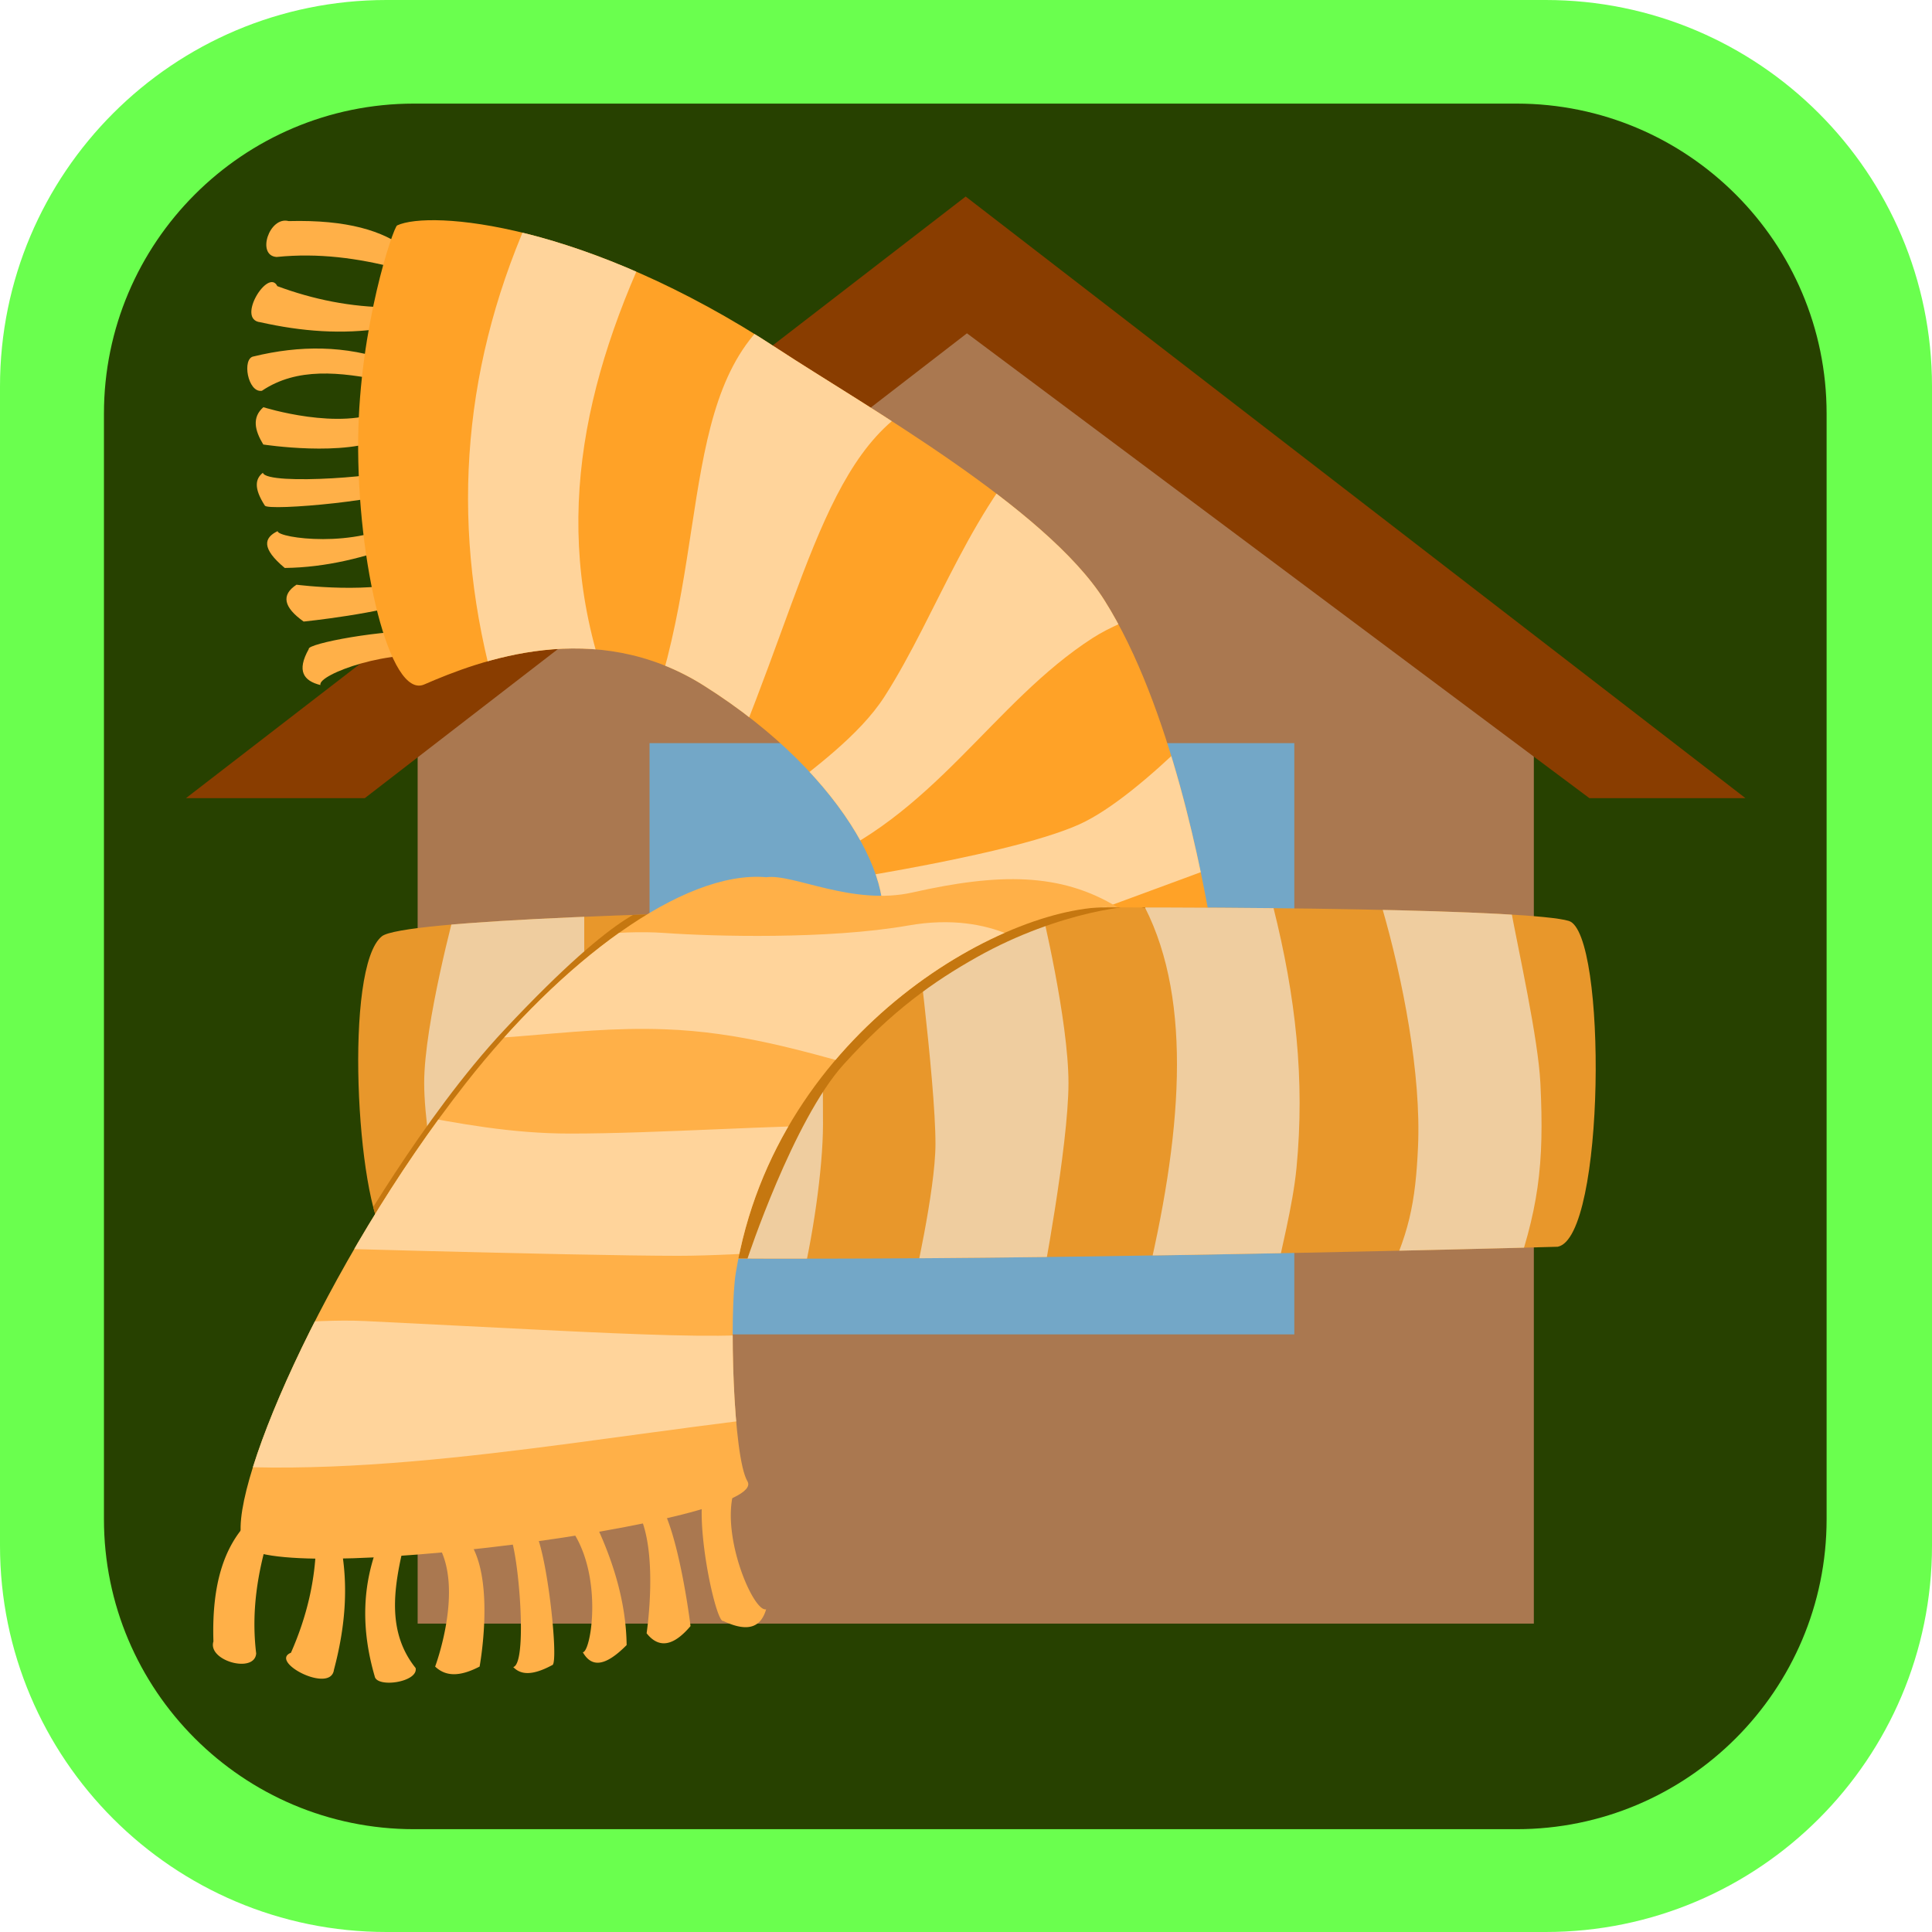 <svg xmlns="http://www.w3.org/2000/svg" xmlns:xlink="http://www.w3.org/1999/xlink" viewBox="0 0 1499.18 1499.18"><defs><style>.cls-1{fill:none;}.cls-2{fill:#6aff4e;}.cls-10,.cls-11,.cls-13,.cls-14,.cls-2,.cls-3,.cls-4,.cls-6,.cls-7,.cls-8{fill-rule:evenodd;}.cls-3{fill:#274100;}.cls-4{fill:#aa7850;}.cls-5{fill:#73a7c7;}.cls-6{fill:#893d00;}.cls-7{fill:#ffb048;}.cls-8{fill:#ffa227;}.cls-9{clip-path:url(#clip-path);}.cls-10{fill:#ffd49b;}.cls-11{fill:#e8972b;}.cls-12{clip-path:url(#clip-path-2);}.cls-13{fill:#efcd9f;}.cls-14{fill:#c57710;}.cls-15{clip-path:url(#clip-path-3);}</style><clipPath id="clip-path"><path class="cls-1" d="M308.19,174.91C333.67,163,454,172.51,603.61,270.72c67.3,44.12,208,123.21,253.41,195.1,51.94,82.3,76.45,215.67,83.49,257.62l-262.15,8.73c25-33.67-18.77-128.83-132.42-200.33-84.68-53.28-173.82-19.37-216.79-.7-26.71,11.59-52.22-94.58-51.21-190.76C278.9,253.58,305.16,176.33,308.19,174.91Z"/></clipPath><clipPath id="clip-path-2"><path class="cls-1" d="M299.08,960c25.69,32.58,909.61,7.45,909.61,7.45,37.08-6.94,38.43-243.79,8.67-252.84-57.24-17.35-889.92-12.94-921,11.9C266.69,750.16,276.81,931.8,299.08,960Z"/></clipPath><clipPath id="clip-path-3"><path class="cls-1" d="M188.65,1197.83c-15.52-34.24,62.69-217,172.86-357.39,73.55-93.77,168.16-165.53,233.22-159.73,20.92-2.87,66.6,22.41,113.54,11.78,66.52-15,114.82-15.58,159.08,11.64-81.89-6-265.2,93.37-296.37,283.42-5.11,31.08-2.23,143,9,161.86C599,1181.17,204.51,1232.81,188.65,1197.83Z"/></clipPath></defs><g id="Layer_2" data-name="Layer 2"><g id="Layer_1-2" data-name="Layer 1"><g id="pohja---panel"><g id="Border"><path class="cls-2" d="M1499.18,299.84C1499.18,134.35,1364.84,0,1199.35,0H299.84C134.35,0,0,134.35,0,299.84v899.51c0,165.49,134.35,299.83,299.84,299.83h899.51c165.49,0,299.83-134.34,299.83-299.83Z"/></g><g id="BG"><path class="cls-3" d="M1417.4,321c0-132.8-107.83-240.61-240.62-240.61H321.27C188.48,80.41,80.66,188.22,80.66,321v857.79c0,132.8,107.82,240.61,240.61,240.61h855.51c132.79,0,240.62-107.81,240.62-240.61Z"/></g></g><g id="ExtraInsulation"><g id="Layer11"><path class="cls-4" d="M1190.22,541.16,745.63,216.68,324.08,541.16v718.73h866.14Z"/><rect class="cls-5" x="504.02" y="576.66" width="500.33" height="458.79"/><path class="cls-6" d="M749.33,152.5l605.1,466.84h-121.1l-483-360.7L283.08,619.34H144.31Z"/></g><path class="cls-7" d="M298.58,295.64c4.78,0,9.58-15.3,4.8-15.26-35.48-12.62-71-12.45-106.5-3.82-9.33,1.29-4.71,28.48,6.35,26.68C230.48,284.92,263.53,288.53,298.58,295.64Zm-1-40.92c4.73.51,10.6-15.73,5.87-16.21-31.32-.14-60.51-6.18-88.26-16.47-7-14.56-32.22,26-13.19,28C233.83,257.19,265.66,259.73,297.54,254.72Zm1.15,84.94c4.78,0,4.8-21.67,0-21.68-34.47,16.9-94.36-2-94.36-2-9,7.9-6.72,18-.07,28.95C204.28,344.9,267.74,354.83,298.69,339.66Zm-93.27,52.53c.74,5,107.81-4.95,106.7-14l-4.87-14.92c2.58,5.79-100.23,14-103.31,3.59C198.26,371.38,196.66,378.54,205.42,392.19Zm106.66,29.47c4.69-.62,4.7-18.41,0-17.78-35.36,21.93-96.34,13.82-96.71,8.27-10.65,5.14-12.76,13.29,5.55,28.57C253.05,440.35,283.81,432.54,312.08,421.66ZM308,208.15c4.54,1.06,11.91-13.88,7.37-15-18.09-13.94-45.6-22.77-91.39-21.59-15-4-25.2,26.78-9.35,27.85C247.09,196.1,277.89,200.33,308,208.15ZM325,465c4.68-.63,9.23-1.29,8.48-5.27l-3.79-3.93c-.75-4-2.29-7.56-7-6.93-31.23,12.72-92.63,4.85-92.63,4.85-12.1,8-10,17.53,5.56,28.6C235.68,482.31,296.67,476.1,325,465Zm15.2,45.65c4.59-1,7.31-5,6.05-8.89L344,495.1c-1.26-3.86-7.87-6.26-12.47-5.24-33.32-1.95-93.71,9.65-91.93,13.78-9.62,17.07-3.95,24.74,9.07,27.94C246,523.39,305.41,501.92,340.24,510.64Z"/><path class="cls-8" d="M308.19,174.91C333.67,163,454,172.51,603.61,270.72c67.3,44.12,208,123.21,253.41,195.1,51.94,82.3,76.45,215.67,83.49,257.62l-262.15,8.73c25-33.67-18.77-128.83-132.42-200.33-84.68-53.28-173.82-19.37-216.79-.7-26.71,11.59-52.22-94.58-51.21-190.76C278.9,253.58,305.16,176.33,308.19,174.91Z"/><g class="cls-9"><path class="cls-10" d="M384.93,538.24,474,540.18c-48-126.46-22.52-243.73,35-362.64l-99.44-6.68C357.11,290.82,349.51,413.27,384.93,538.24Z"/><path class="cls-10" d="M501.63,562.18l62.88,35.59C629,447.28,644.44,328.21,736.58,303.3L622.91,229.9C522.08,281.1,554.71,423,501.63,562.18Z"/><path class="cls-10" d="M609.23,614.22l17.28,58.36C724.2,634.69,770.09,545.08,848,495c25.32-16.29,67.2-27.13,92.53-43.42L815.38,332c-61.22,58.34-87.47,143.52-128.81,208.18C666.65,571.43,628.75,597.86,609.23,614.22Z"/><path class="cls-10" d="M609.2,689.49,643.68,783,989.16,655.64,963.5,530.86s-75.79,86.33-126.18,108.91C778.27,666.2,609.2,689.49,609.2,689.49Z"/></g><path class="cls-11" d="M299.08,960c25.69,32.58,909.61,7.45,909.61,7.45,37.08-6.94,38.43-243.79,8.67-252.84-57.24-17.35-889.92-12.94-921,11.9C266.69,750.16,276.81,931.8,299.08,960Z"/><g class="cls-12"><path class="cls-13" d="M453.36,704.17h-99.7s-24.51,90.14-24.51,136.26c0,49.32,24.51,159.47,24.51,159.47h99.7Zm534.75,0H888.46c37.36,73.64,28.59,178.08,0,295.73h99.65c5.82-29.53,15-63.79,17.91-93.33C1012.68,837.53,1005.41,773.21,988.11,704.17Zm-180.18,0H708.27S725.9,838.28,725.9,887.54c0,36.42-17.63,112.36-17.63,112.36h99.66s21.18-110.34,21.18-159.47S807.93,704.17,807.93,704.17Zm364.17,0h-99.66c16.08,55.5,30.52,129.52,27.89,186.14-1.92,42.19-6.75,68.72-27.89,109.55h99.66c22-61,26.3-95.86,23.2-159.38C1193.57,805.84,1178.43,738.34,1172.1,704.12Zm-551.06,0H521.38V999.81H621c9.42-37.41,17.62-92.44,17.62-127.5C638.66,808.79,637.49,758.21,621,704.12Z"/><path class="cls-14" d="M580,976.75S615.51,869.31,654.6,826c38-42,69.94-64.41,103.5-83.3,64.31-36.19,126.66-42.19,130.36-38.53,5.62,5.58-89.91-34.6-81.56-23.77s-299.68,23.77-299.68,23.77-21.89-5.35-116,95.11c-63.43,67.68-122.44,172-122.44,172Z"/></g><path class="cls-7" d="M313.38,1199c-.05-4.78-18.24-9.56-18.19-4.78-15,35.49-14.77,71-4.45,106.5,1.54,9.33,33.93,4.69,31.78-6.37C300.67,1267.09,304.94,1234.05,313.38,1199Zm-48.75,1.08c.61-4.73-18.75-10.59-19.32-5.86-.14,31.31-7.31,60.52-19.54,88.27-17.35,7,30.94,32.2,33.37,13.17C267.63,1263.76,270.63,1231.94,264.63,1200.06Zm101.2-1.22c0-4.78-25.83-4.78-25.83,0,20.16,34.46-2.34,94.36-2.34,94.36,9.42,9,21.47,6.71,34.5,0C372.16,1293.25,383.92,1229.78,365.83,1198.84Zm62.67,93.24c6-.75-6-107.82-16.83-106.69l-17.76,4.87c6.89-2.57,16.83,100.22,4.36,103.32C403.71,1299.25,412.24,1300.84,428.5,1292.08Zm35-106.69c-.75-4.69-21.94-4.69-21.19,0,26.16,35.34,16.55,96.33,9.94,96.7,6.14,10.64,15.84,12.75,34-5.58C485.83,1244.41,476.5,1213.66,463.52,1185.39Zm-254.39,4.27c1.26-4.55-16.55-11.91-17.86-7.36-16.6,18.09-27.1,45.61-25.64,91.4-4.74,15,31.92,25.17,33.18,9.33C194.83,1250.55,199.85,1219.75,209.13,1189.66Zm306-17.25c-.75-4.69-1.55-9.24-6.28-8.49l-4.69,3.8c-4.74.75-9,2.29-8.25,7,15.19,31.22,5.86,92.63,5.86,92.63,9.56,12.09,20.9,10,34.08-5.58C535.85,1261.75,528.39,1200.76,515.13,1172.41Zm54.37-15.24a8.61,8.61,0,0,0-10.59-6.05l-7.92,2.3c-4.6,1.27-7.46,7.88-6.24,12.47-2.29,33.33,11.58,93.7,16.5,91.92,20.35,9.61,29.49,3.94,33.28-9.09C584.78,1251.44,559.14,1192,569.5,1157.17Z"/><path class="cls-7" d="M188.65,1197.83c-15.52-34.24,62.69-217,172.86-357.39,73.55-93.77,168.16-165.53,233.22-159.73,20.92-2.87,66.6,22.41,113.54,11.78,66.52-15,114.82-15.58,159.08,11.64-81.89-6-265.2,93.37-296.37,283.42-5.11,31.08-2.23,143,9,161.86C599,1181.17,204.51,1232.81,188.65,1197.83Z"/><g class="cls-15"><path class="cls-10" d="M615.09,1028.11c-17,15.19-124.12,7.1-331.68-3-44.3-2.16-93.15,6.41-146.68,3v106.81c155.77,16.09,329.82-22.09,493.08-38.6Z"/><path class="cls-10" d="M669.27,873c-68.34,0-158.62,6.62-226.92,6.62-91.13,0-164-31.13-255.14-31.13l3.7,118.45s255.89,7.53,335.63,7.53c47.62,0,142.73-7.53,142.73-7.53Z"/><path class="cls-10" d="M806.92,740s-34.33-33.8-102.07-21.84c-62.06,10.92-151.78,8.48-189,5.81C441.49,718.68,337.63,750,337.63,750l-54.26,54.7c89.24,9.19,154.25-8.86,232.47-6,116.26,4.12,195.29,59.15,273.41,40.87Z"/></g></g></g></g></svg>